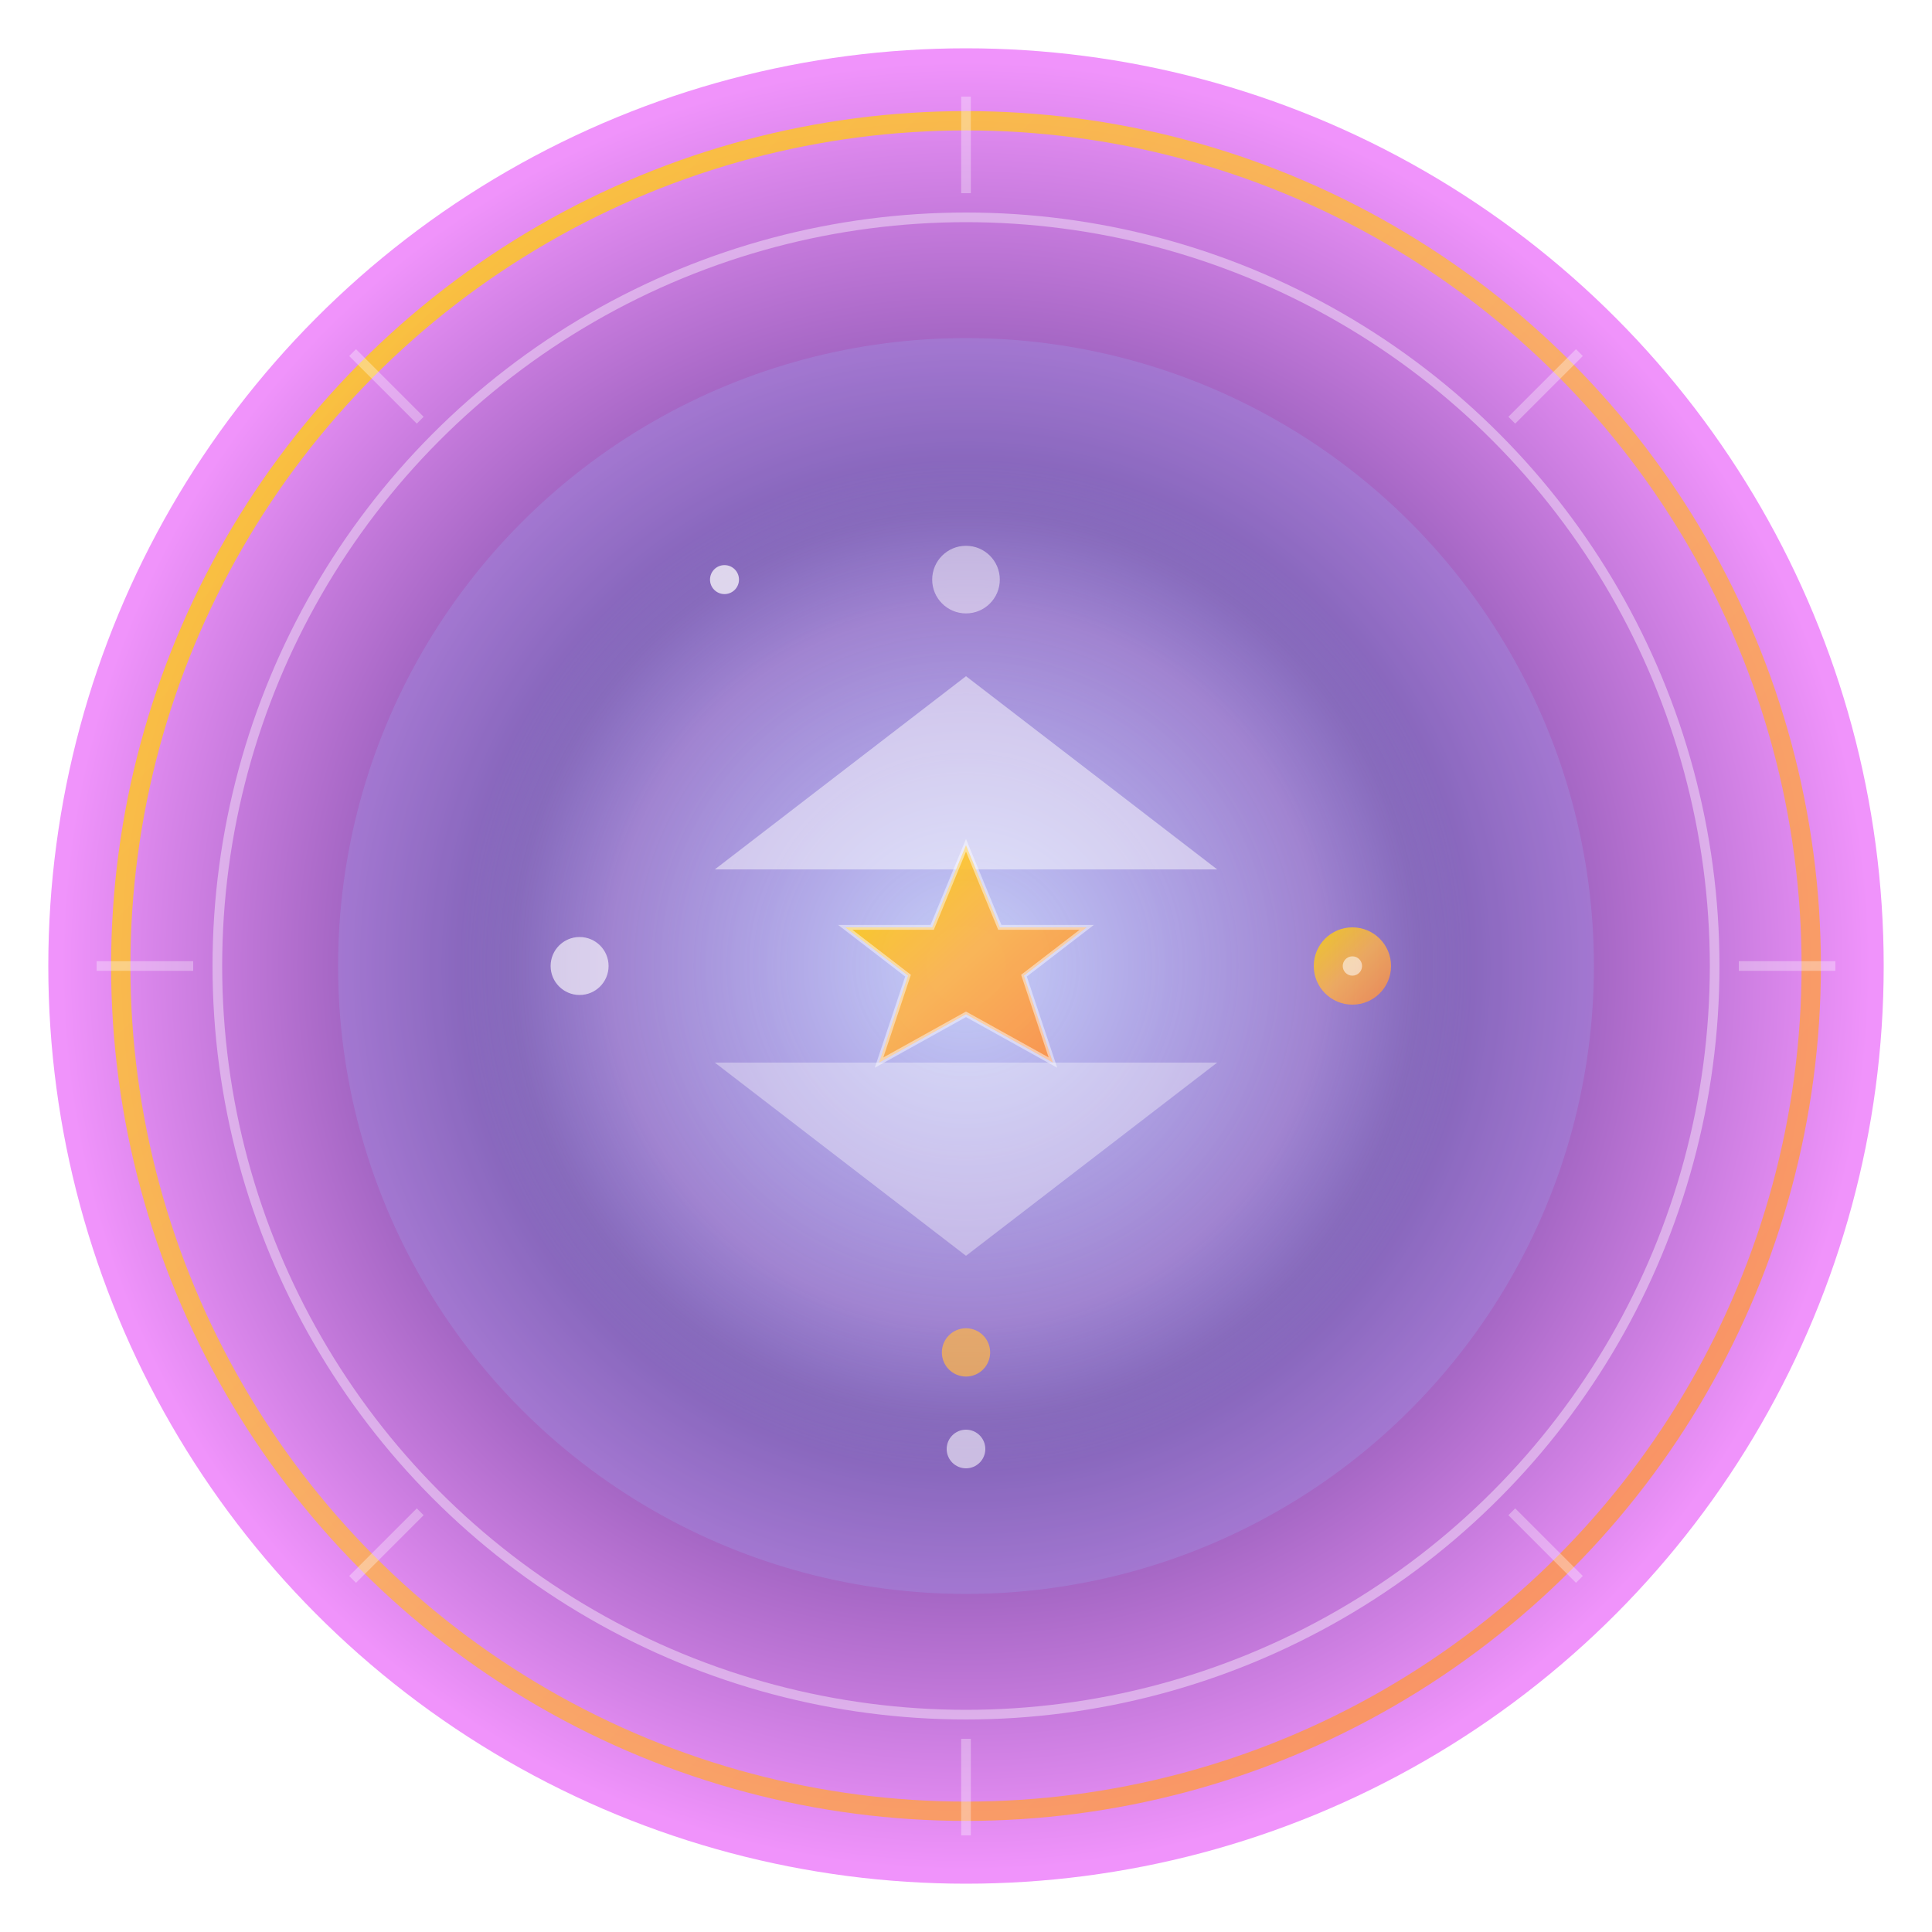 <svg viewBox="0 0 400 400" xmlns="http://www.w3.org/2000/svg">
  <defs>
    <!-- التدرج الخلفي الرئيسي -->
    <radialGradient id="mainGradient" cx="50%" cy="50%" r="50%">
      <stop offset="0%" style="stop-color:#667eea;stop-opacity:1" />
      <stop offset="50%" style="stop-color:#764ba2;stop-opacity:1" />
      <stop offset="100%" style="stop-color:#f093fb;stop-opacity:1" />
    </radialGradient>
    
    <!-- تدرج ذهبي للحلقات -->
    <linearGradient id="goldGradient" x1="0%" y1="0%" x2="100%" y2="100%">
      <stop offset="0%" style="stop-color:#ffd700;stop-opacity:1" />
      <stop offset="50%" style="stop-color:#ffb347;stop-opacity:1" />
      <stop offset="100%" style="stop-color:#ff8c42;stop-opacity:1" />
    </linearGradient>
    
    <!-- تدرج للعناصر الداخلية -->
    <radialGradient id="innerGradient" cx="50%" cy="50%" r="40%">
      <stop offset="0%" style="stop-color:#ffffff;stop-opacity:0.9" />
      <stop offset="70%" style="stop-color:#e0c3fc;stop-opacity:0.6" />
      <stop offset="100%" style="stop-color:#9bb5ff;stop-opacity:0.3" />
    </radialGradient>
    
    <!-- فلتر للظلال -->
    <filter id="shadow" x="-50%" y="-50%" width="200%" height="200%">
      <feDropShadow dx="0" dy="4" stdDeviation="8" flood-color="rgba(0,0,0,0.3)"/>
    </filter>
    
    <!-- فلتر للتوهج -->
    <filter id="glow">
      <feGaussianBlur stdDeviation="3" result="coloredBlur"/>
      <feMerge> 
        <feMergeNode in="coloredBlur"/>
        <feMergeNode in="SourceGraphic"/>
      </feMerge>
    </filter>
  </defs>
  
  <!-- الخلفية الدائرية الرئيسية -->
  <circle cx="200" cy="200" r="190" fill="url(#mainGradient)" filter="url(#shadow)"/>
  
  <!-- الحلقة الخارجية الذهبية -->
  <circle cx="200" cy="200" r="175" fill="none" stroke="url(#goldGradient)" stroke-width="4" opacity="0.8"/>
  
  <!-- الحلقة الوسطى -->
  <circle cx="200" cy="200" r="155" fill="none" stroke="rgba(255,255,255,0.4)" stroke-width="2"/>
  
  <!-- الدائرة الداخلية -->
  <circle cx="200" cy="200" r="130" fill="url(#innerGradient)" opacity="0.7"/>
  
  <!-- العناصر الهندسية المتحركة -->
  <g transform="translate(200,200)">
    <!-- المثلثات الدوارة -->
    <g opacity="0.6" filter="url(#glow)">
      <polygon points="0,-60 52,-20 -52,-20" fill="rgba(255,255,255,0.8)">
        <animateTransform attributeName="transform" type="rotate" values="0;360" dur="20s" repeatCount="indefinite"/>
      </polygon>
      <polygon points="0,60 52,20 -52,20" fill="rgba(255,255,255,0.6)">
        <animateTransform attributeName="transform" type="rotate" values="360;0" dur="25s" repeatCount="indefinite"/>
      </polygon>
    </g>
    
    <!-- الدوائر الصغيرة المتحركة -->
    <circle cx="80" cy="0" r="8" fill="url(#goldGradient)" opacity="0.8">
      <animateTransform attributeName="transform" type="rotate" values="0;360" dur="15s" repeatCount="indefinite"/>
    </circle>
    <circle cx="-80" cy="0" r="6" fill="rgba(255,255,255,0.9)" opacity="0.7">
      <animateTransform attributeName="transform" type="rotate" values="360;0" dur="18s" repeatCount="indefinite"/>
    </circle>
    <circle cx="0" cy="80" r="5" fill="rgba(255,183,71,0.8)" opacity="0.9">
      <animateTransform attributeName="transform" type="rotate" values="0;360" dur="12s" repeatCount="indefinite"/>
    </circle>
    <circle cx="0" cy="-80" r="7" fill="rgba(255,255,255,0.8)" opacity="0.6">
      <animateTransform attributeName="transform" type="rotate" values="360;0" dur="22s" repeatCount="indefinite"/>
    </circle>
  </g>
  
  <!-- النجمة المركزية -->
  <g transform="translate(200,200)" opacity="0.9" filter="url(#glow)">
    <polygon points="0,-25 7,-8 25,-8 12,2 18,20 0,10 -18,20 -12,2 -25,-8 -7,-8" 
             fill="url(#goldGradient)" stroke="rgba(255,255,255,0.5)" stroke-width="1">
      <animateTransform attributeName="transform" type="rotate" values="0;360" dur="30s" repeatCount="indefinite"/>
    </polygon>
  </g>
  
  <!-- الأشعة الخارجية -->
  <g transform="translate(200,200)" opacity="0.4">
    <line x1="0" y1="-180" x2="0" y2="-160" stroke="rgba(255,255,255,0.8)" stroke-width="2"/>
    <line x1="127" y1="-127" x2="113" y2="-113" stroke="rgba(255,255,255,0.8)" stroke-width="2"/>
    <line x1="180" y1="0" x2="160" y2="0" stroke="rgba(255,255,255,0.8)" stroke-width="2"/>
    <line x1="127" y1="127" x2="113" y2="113" stroke="rgba(255,255,255,0.8)" stroke-width="2"/>
    <line x1="0" y1="180" x2="0" y2="160" stroke="rgba(255,255,255,0.8)" stroke-width="2"/>
    <line x1="-127" y1="127" x2="-113" y2="113" stroke="rgba(255,255,255,0.8)" stroke-width="2"/>
    <line x1="-180" y1="0" x2="-160" y2="0" stroke="rgba(255,255,255,0.8)" stroke-width="2"/>
    <line x1="-127" y1="-127" x2="-113" y2="-113" stroke="rgba(255,255,255,0.8)" stroke-width="2"/>
    
    <animateTransform attributeName="transform" type="rotate" values="0;360" dur="40s" repeatCount="indefinite"/>
  </g>
  
  <!-- التأثيرات اللامعة -->
  <circle cx="150" cy="120" r="3" fill="rgba(255,255,255,0.9)" opacity="0.8">
    <animate attributeName="opacity" values="0.3;1;0.3" dur="3s" repeatCount="indefinite"/>
  </circle>
  <circle cx="280" cy="200" r="2" fill="rgba(255,255,255,0.9)" opacity="0.6">
    <animate attributeName="opacity" values="0.2;0.9;0.2" dur="4s" repeatCount="indefinite"/>
  </circle>
  <circle cx="200" cy="300" r="4" fill="rgba(255,255,255,0.8)" opacity="0.7">
    <animate attributeName="opacity" values="0.4;1;0.4" dur="2.5s" repeatCount="indefinite"/>
  </circle>
</svg>
